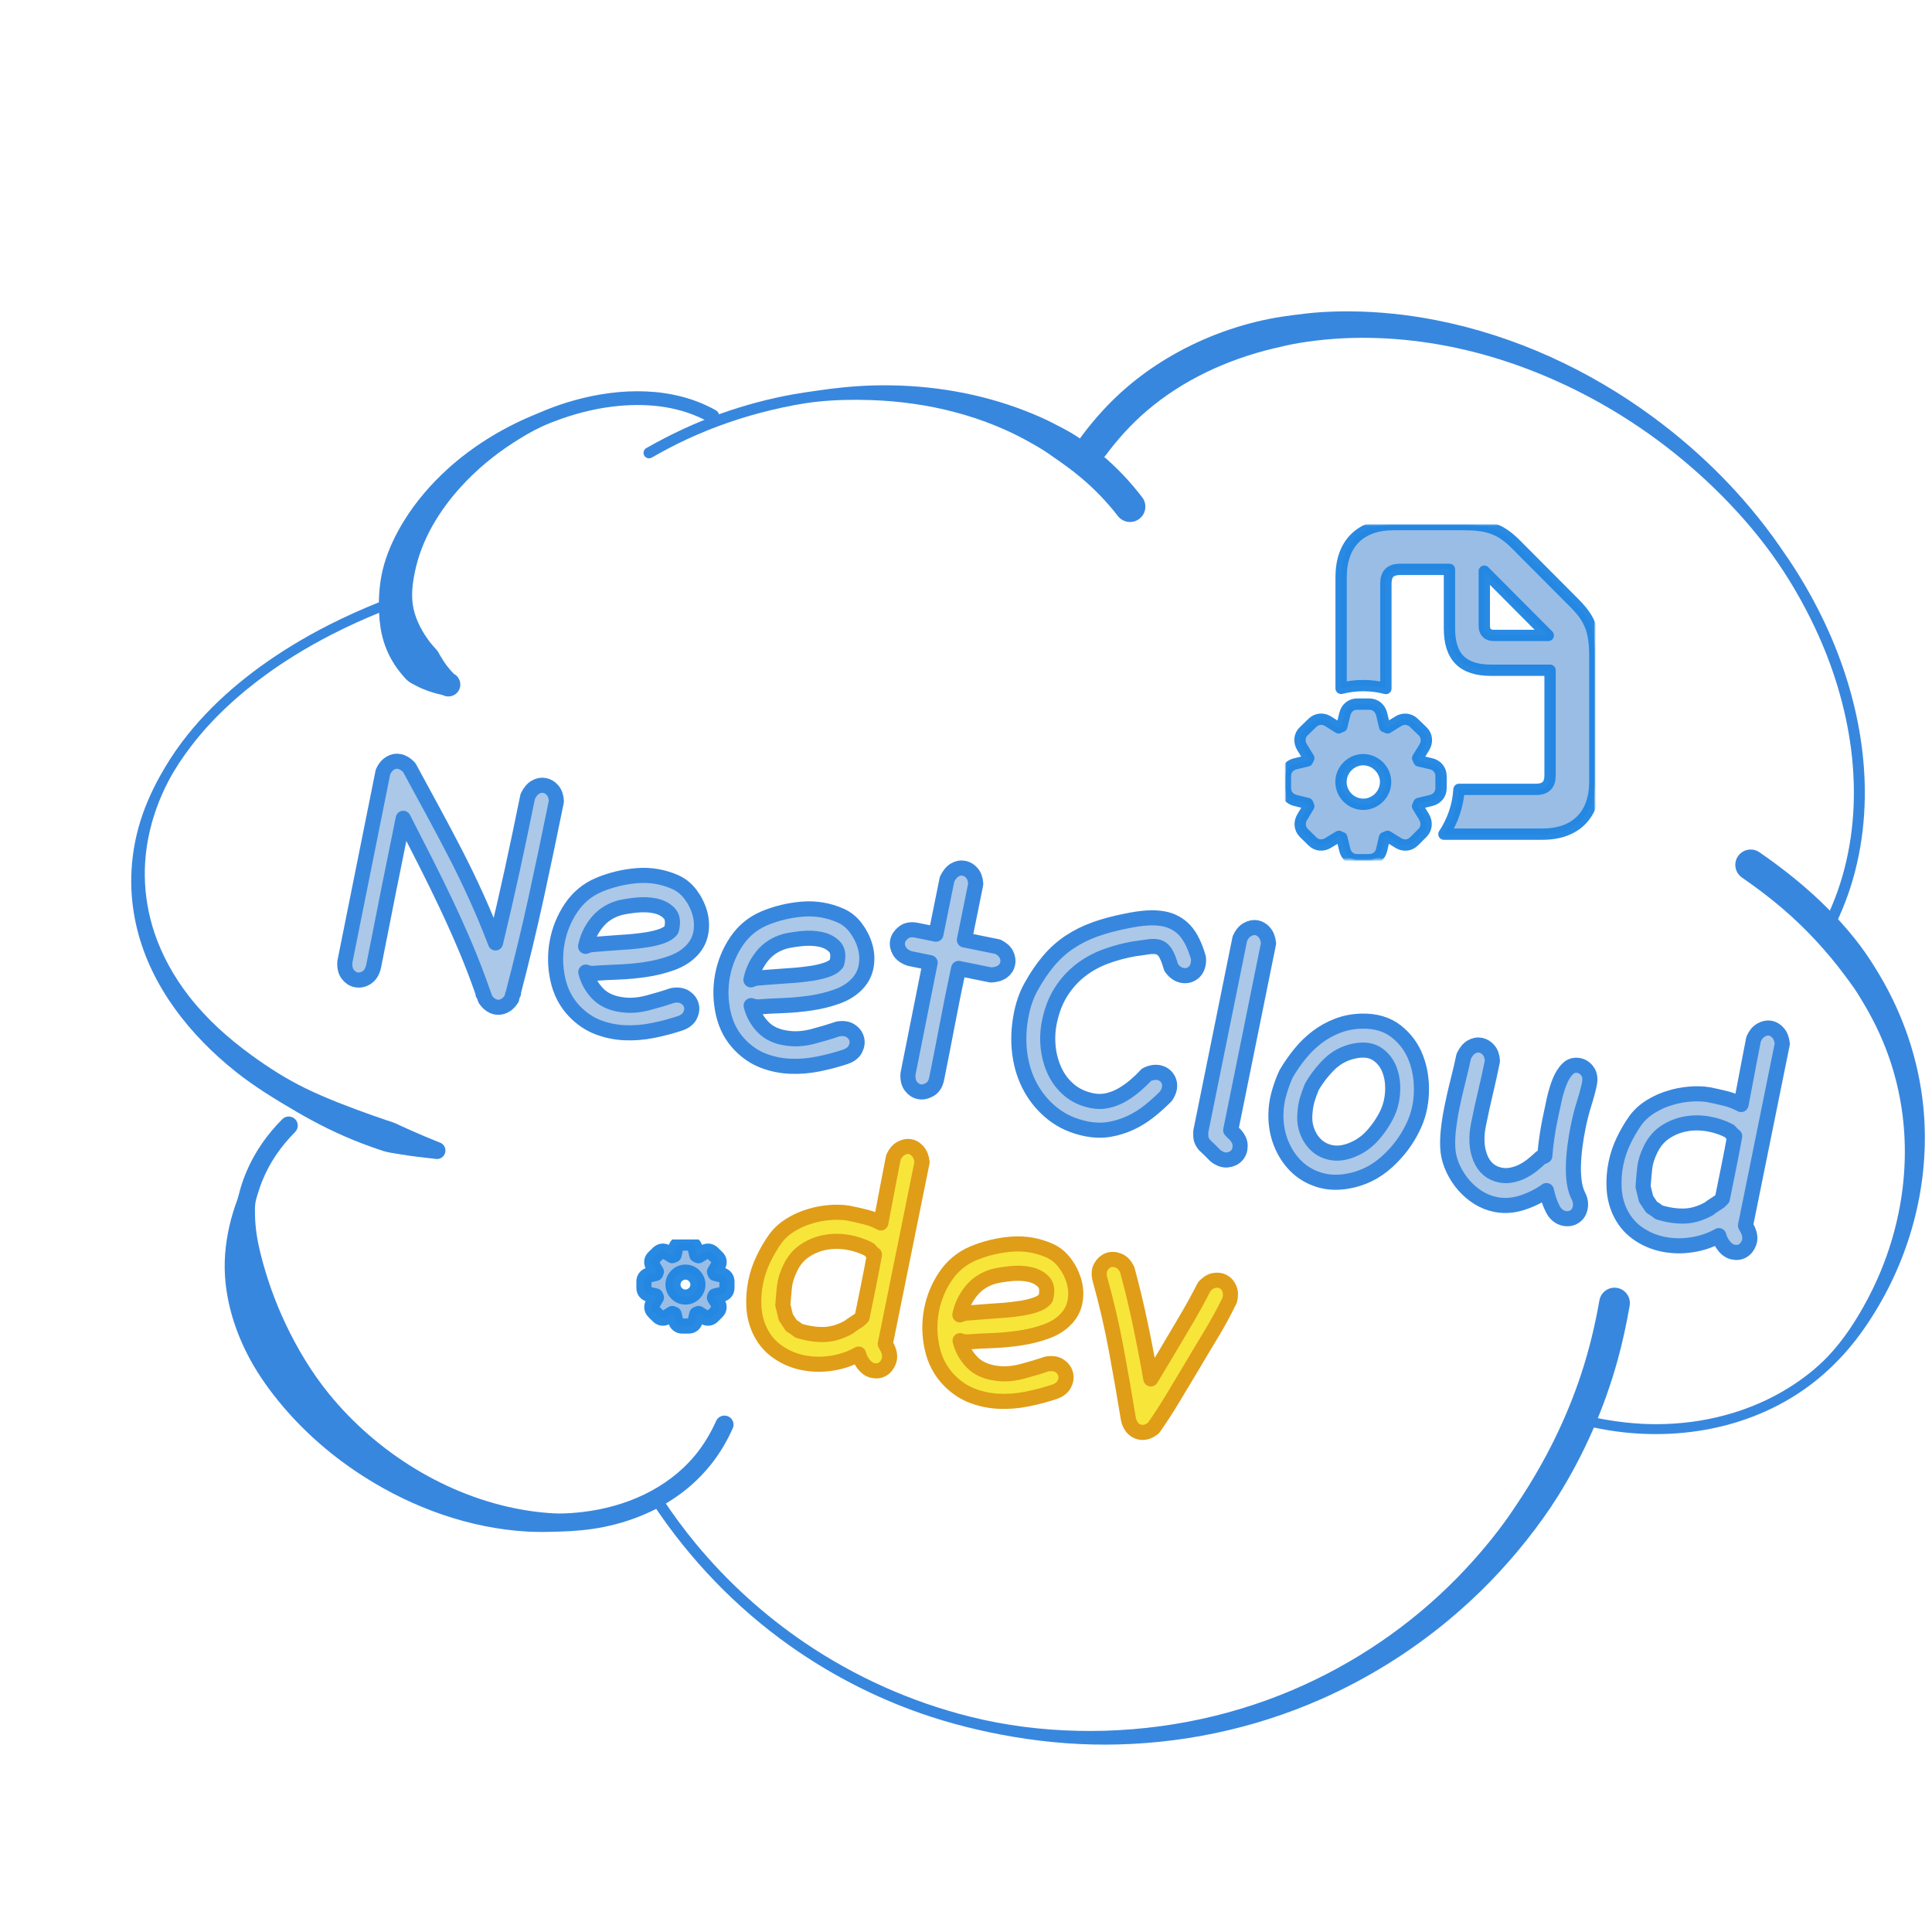 <?xml version="1.0" encoding="UTF-8" standalone="no"?>
<!DOCTYPE svg PUBLIC "-//W3C//DTD SVG 1.1//EN" "http://www.w3.org/Graphics/SVG/1.1/DTD/svg11.dtd">
<!-- Created with Vectornator (http://vectornator.io/) -->
<svg height="100%" stroke-miterlimit="10" style="fill-rule:nonzero;clip-rule:evenodd;stroke-linecap:round;stroke-linejoin:round;" version="1.1" viewBox="0 0 1024 1024" width="100%" xml:space="preserve" xmlns="http://www.w3.org/2000/svg" xmlns:xlink="http://www.w3.org/1999/xlink">
<defs>
<filter color-interpolation-filters="sRGB" filterUnits="userSpaceOnUse" height="337.051" id="Filter" width="208.523" x="825.366" y="449.414">
<feDropShadow dx="-3.67321e-05" dy="10" flood-color="#82b8f3" flood-opacity="1" in="SourceGraphic" result="Shadow" stdDeviation="5"/>
</filter>
<filter color-interpolation-filters="sRGB" filterUnits="userSpaceOnUse" height="268.396" id="Filter_2" width="545.336" x="329.397" y="681.649">
<feDropShadow dx="-3.67321e-05" dy="10" flood-color="#82b8f3" flood-opacity="1" in="SourceGraphic" result="Shadow" stdDeviation="5"/>
</filter>
<filter color-interpolation-filters="sRGB" filterUnits="userSpaceOnUse" height="360.891" id="Filter_3" width="444.053" x="560.456" y="163.082">
<feDropShadow dx="-3.67321e-05" dy="10" flood-color="#82b8f3" flood-opacity="1" in="SourceGraphic" result="Shadow" stdDeviation="5"/>
</filter>
<filter color-interpolation-filters="sRGB" filterUnits="userSpaceOnUse" height="98.339" id="Filter_4" width="292.944" x="324.995" y="199.183">
<feDropShadow dx="-3.67321e-05" dy="10" flood-color="#82b8f3" flood-opacity="1" in="SourceGraphic" result="Shadow" stdDeviation="5"/>
</filter>
<filter color-interpolation-filters="sRGB" filterUnits="userSpaceOnUse" height="324.047" id="Filter_5" width="194.404" x="55.178" y="313.75">
<feDropShadow dx="-3.67321e-05" dy="10" flood-color="#82b8f3" flood-opacity="1" in="SourceGraphic" result="Shadow" stdDeviation="5"/>
</filter>
<filter color-interpolation-filters="sRGB" filterUnits="userSpaceOnUse" height="255.705" id="Filter_6" width="300.917" x="105.701" y="583.941">
<feDropShadow dx="-3.67321e-05" dy="10" flood-color="#82b8f3" flood-opacity="1" in="SourceGraphic" result="Shadow" stdDeviation="5"/>
</filter>
<filter color-interpolation-filters="sRGB" filterUnits="userSpaceOnUse" height="194.17" id="Filter_7" width="210.319" x="188.482" y="199.833">
<feDropShadow dx="-3.67321e-05" dy="10" flood-color="#82b8f3" flood-opacity="1" in="SourceGraphic" result="Shadow" stdDeviation="5"/>
</filter>
<clipPath id="TextBounds">
<rect height="381.948" width="872.824" x="128.778" y="342.295"/>
</clipPath>
<g id="Fill">
<path clip-path="url(#TextBounds)" d="M279.697 422.169C280.808 419.838 282.163 418.196 283.762 417.242C285.361 416.289 287.019 415.986 288.738 416.334C290.333 416.657 291.725 417.514 292.913 418.905C294.1 420.295 294.765 422.219 294.906 424.675C291.35 442.226 287.784 459.2 284.207 475.598C280.629 491.995 276.572 508.869 272.035 526.222C272.035 526.222 272.083 526.296 272.181 526.443L271.997 526.406C271.75 526.995 271.583 527.504 271.496 527.933C271.409 528.363 271.316 528.823 271.216 529.314C270.082 531.129 268.771 532.397 267.284 533.117C265.796 533.838 264.316 534.049 262.843 533.751C260.634 533.304 258.746 531.899 257.18 529.537C257.034 528.997 256.875 528.517 256.705 528.099C256.534 527.681 256.363 527.264 256.192 526.846L256.008 526.808L256.082 526.44C253.181 518.058 250.088 509.989 246.804 502.232C243.52 494.475 240.088 486.816 236.509 479.255C232.929 471.694 229.246 464.176 225.458 456.7C221.669 449.225 217.759 441.565 213.726 433.72C212.408 440.225 211.134 446.516 209.903 452.591C208.672 458.666 207.429 464.803 206.173 471.002C204.918 477.2 203.637 483.68 202.331 490.443C201.024 497.206 199.576 504.515 197.984 512.371C197.29 515.169 196.032 517.118 194.212 518.219C192.392 519.319 190.562 519.683 188.72 519.31C187.002 518.962 185.537 517.995 184.325 516.407C183.114 514.82 182.597 512.639 182.776 509.865C186.133 493.295 189.502 476.505 192.884 459.493C196.267 442.482 199.636 425.691 202.993 409.122C203.931 407.012 205.2 405.48 206.799 404.526C208.398 403.572 210.056 403.269 211.774 403.617C213.493 403.966 215.197 405.014 216.887 406.761C221.166 414.656 225.352 422.372 229.447 429.909C233.543 437.447 237.539 444.997 241.438 452.559C245.336 460.121 249.05 467.805 252.58 475.611C256.109 483.418 259.46 491.475 262.632 499.784C265.858 486.383 268.819 473.502 271.514 461.143C274.21 448.784 276.938 435.793 279.697 422.169Z"/>
<path clip-path="url(#TextBounds)" d="M356.467 527.61C359.244 527.15 361.478 527.475 363.17 528.585C364.862 529.694 365.945 531.127 366.419 532.884C366.894 534.642 366.656 536.446 365.706 538.298C364.756 540.15 362.978 541.515 360.373 542.393C355.85 543.904 351.058 545.169 345.996 546.188C340.934 547.207 335.935 547.6 330.999 547.367C326.063 547.133 321.344 546.145 316.842 544.403C312.339 542.66 308.239 539.881 304.539 536.065C300.106 531.461 297.154 525.848 295.684 519.226C294.215 512.603 294.084 505.996 295.292 499.405C296.499 492.814 298.976 486.735 302.723 481.169C306.47 475.604 311.417 471.527 317.563 468.939C323.98 466.278 330.695 464.667 337.708 464.107C344.721 463.548 351.454 464.688 357.906 467.528C361.071 468.936 363.761 471.11 365.976 474.051C368.191 476.991 369.811 480.194 370.833 483.659C371.856 487.125 372.075 490.619 371.489 494.142C370.903 497.665 369.379 500.774 366.916 503.469C364.133 506.483 360.536 508.789 356.123 510.387C351.711 511.984 347.036 513.146 342.097 513.87C337.159 514.595 332.277 515.043 327.45 515.215C322.624 515.388 318.393 515.616 314.757 515.902C313.21 515.972 311.786 515.747 310.486 515.228C311.531 519.529 313.609 523.304 316.72 526.554C319.831 529.803 324.124 531.791 329.599 532.517C333.945 533.142 338.514 532.821 343.306 531.556C348.098 530.291 352.485 528.976 356.467 527.61ZM328.511 481.123C323.497 482.535 319.457 485.134 316.39 488.921C313.323 492.708 311.317 496.934 310.372 501.598C311.355 501.158 312.375 500.853 313.432 500.684C315.766 500.518 318.136 500.327 320.543 500.112C322.951 499.897 325.383 499.719 327.839 499.578C329.386 499.508 331.493 499.36 334.158 499.133C336.823 498.906 339.606 498.576 342.505 498.141C345.404 497.706 348.089 497.068 350.559 496.227C353.029 495.385 354.794 494.242 355.854 492.795C356.92 488.795 356.497 485.834 354.587 483.914C352.676 481.993 350.186 480.722 347.118 480.101C344.049 479.479 340.752 479.354 337.227 479.726C333.702 480.098 330.796 480.564 328.511 481.123Z"/>
<path clip-path="url(#TextBounds)" d="M444.102 545.363C446.878 544.903 449.112 545.228 450.804 546.338C452.496 547.447 453.579 548.88 454.054 550.638C454.528 552.395 454.29 554.199 453.34 556.051C452.39 557.903 450.612 559.268 448.007 560.146C443.484 561.657 438.692 562.922 433.63 563.941C428.568 564.96 423.569 565.353 418.633 565.12C413.697 564.886 408.978 563.898 404.476 562.156C399.973 560.413 395.873 557.634 392.174 553.818C387.74 549.214 384.788 543.601 383.319 536.979C381.849 530.356 381.718 523.749 382.926 517.158C384.133 510.567 386.611 504.488 390.357 498.922C394.104 493.357 399.051 489.28 405.197 486.692C411.614 484.031 418.329 482.42 425.342 481.86C432.355 481.301 439.088 482.441 445.54 485.281C448.705 486.689 451.395 488.863 453.61 491.804C455.826 494.744 457.445 497.947 458.468 501.412C459.491 504.878 459.709 508.372 459.123 511.895C458.537 515.418 457.013 518.527 454.55 521.222C451.768 524.236 448.17 526.542 443.758 528.14C439.345 529.738 434.67 530.899 429.731 531.623C424.793 532.348 419.911 532.796 415.084 532.968C410.258 533.141 406.027 533.37 402.391 533.655C400.844 533.725 399.42 533.501 398.12 532.982C399.165 537.282 401.243 541.057 404.354 544.307C407.465 547.556 411.758 549.544 417.233 550.27C421.579 550.895 426.148 550.574 430.94 549.309C435.732 548.044 440.12 546.729 444.102 545.363ZM416.145 498.876C411.132 500.288 407.091 502.887 404.024 506.674C400.957 510.461 398.951 514.687 398.006 519.351C398.99 518.911 400.01 518.607 401.066 518.437C403.4 518.271 405.77 518.08 408.178 517.865C410.585 517.65 413.017 517.472 415.473 517.331C417.021 517.261 419.127 517.113 421.792 516.886C424.458 516.659 427.24 516.329 430.139 515.894C433.038 515.459 435.723 514.821 438.193 513.98C440.663 513.138 442.428 511.995 443.488 510.548C444.554 506.548 444.132 503.587 442.221 501.667C440.31 499.746 437.82 498.475 434.752 497.854C431.683 497.232 428.387 497.107 424.861 497.479C421.336 497.851 418.431 498.317 416.145 498.876Z"/>
<path clip-path="url(#TextBounds)" d="M482.139 508.029C479.513 507.113 477.705 505.789 476.715 504.055C475.725 502.321 475.404 500.595 475.752 498.876C476.1 497.158 477.147 495.613 478.895 494.242C480.642 492.871 482.927 492.472 485.75 493.044L496.06 495.132L501.952 466.044C503.063 463.713 504.418 462.071 506.017 461.117C507.616 460.163 509.274 459.861 510.993 460.209C512.588 460.532 513.98 461.389 515.168 462.779C516.355 464.17 517.02 466.093 517.161 468.55L511.156 498.191L528.83 501.771C531.038 502.857 532.551 504.218 533.37 505.853C534.189 507.488 534.436 509.104 534.113 510.699C533.765 512.418 532.841 513.828 531.34 514.929C529.839 516.031 527.799 516.64 525.22 516.756L508.098 513.287C506.061 522.713 504.09 532.44 502.187 542.468C500.283 552.496 498.374 562.235 496.459 571.686C495.887 574.509 494.63 576.458 492.687 577.534C490.744 578.61 488.913 578.974 487.195 578.626C485.477 578.278 484.012 577.31 482.8 575.723C481.588 574.136 481.072 571.955 481.251 569.18C483.19 559.607 485.148 549.781 487.126 539.705C489.103 529.628 491.062 519.803 493.001 510.229L482.139 508.029Z"/>
<path clip-path="url(#TextBounds)" d="M607.646 569.678C609.933 568.48 612.12 568.093 614.206 568.515C616.17 568.913 617.69 569.924 618.767 571.547C619.844 573.171 620.171 575.026 619.748 577.113C619.524 578.217 618.944 579.505 618.007 580.977C615.274 583.745 612.345 586.378 609.219 588.875C606.094 591.373 602.767 593.446 599.239 595.095C595.71 596.744 591.993 597.907 588.086 598.585C584.18 599.263 580.017 599.155 575.598 598.26C568.971 596.917 563.199 594.342 558.284 590.536C553.37 586.729 549.39 582.09 546.346 576.617C543.302 571.145 541.346 565.031 540.479 558.275C539.612 551.519 539.911 544.52 541.378 537.279C542.423 532.124 544.067 527.474 546.313 523.329C549.347 517.81 552.539 513.091 555.889 509.169C559.239 505.248 562.943 501.942 567.003 499.25C571.062 496.559 575.537 494.335 580.429 492.579C585.32 490.823 590.825 489.35 596.944 488.162C600.949 487.312 604.604 486.775 607.908 486.55C611.211 486.325 614.275 486.498 617.098 487.07C621.394 487.94 625.011 489.951 627.95 493.102C630.89 496.253 633.297 501.085 635.172 507.598C635.316 508.777 635.277 509.919 635.053 511.024C634.605 513.233 633.57 514.876 631.946 515.952C630.323 517.029 628.529 517.368 626.565 516.971C624.233 516.498 622.284 515.081 620.718 512.719C619.671 509.057 618.609 506.415 617.533 504.791C616.456 503.167 615.059 502.182 613.34 501.833C611.99 501.56 610.326 501.574 608.348 501.876C606.371 502.178 603.871 502.534 600.849 502.945C595.812 503.841 590.878 505.173 586.048 506.942C581.218 508.71 576.797 511.137 572.786 514.221C568.775 517.306 565.321 521.11 562.424 525.634C559.527 530.159 557.445 535.55 556.177 541.81C555.281 546.229 555.08 550.692 555.572 555.2C556.065 559.708 557.227 563.904 559.059 567.789C560.892 571.674 563.444 575.002 566.716 577.773C569.987 580.544 574.017 582.415 578.803 583.384C581.626 583.956 584.377 583.938 587.056 583.331C589.734 582.724 592.303 581.711 594.763 580.293C597.222 578.874 599.535 577.234 601.701 575.373C603.867 573.512 605.848 571.614 607.646 569.678Z"/>
<path clip-path="url(#TextBounds)" d="M654.538 601.218C656.424 603.262 657.346 605.333 657.304 607.433C657.262 609.533 656.632 611.226 655.413 612.512C654.194 613.798 652.571 614.556 650.544 614.784C648.518 615.012 646.401 614.264 644.195 612.539C643.24 611.579 642.284 610.619 641.329 609.659C640.373 608.699 639.357 607.726 638.278 606.741C637.373 605.535 636.823 604.465 636.629 603.532C636.434 602.598 636.376 601.308 636.454 599.663L657.153 497.485C658.117 495.252 659.429 493.665 661.089 492.724C662.749 491.782 664.352 491.436 665.899 491.686C667.445 491.935 668.843 492.761 670.092 494.164C671.341 495.567 672.098 497.509 672.362 499.991L652.296 599.039C652.615 599.359 652.958 599.716 653.325 600.11C653.693 600.504 654.097 600.873 654.538 601.218Z"/>
<path clip-path="url(#TextBounds)" d="M681.769 568.978C683.915 565.324 686.349 561.824 689.071 558.478C691.793 555.132 694.815 552.199 698.137 549.677C701.459 547.156 705.092 545.145 709.038 543.644C712.984 542.144 717.204 541.338 721.698 541.226C729.14 541.073 735.257 542.887 740.049 546.669C744.841 550.45 748.323 555.181 750.495 560.859C752.667 566.538 753.622 572.705 753.36 579.36C753.097 586.015 751.572 592.126 748.783 597.695C745.475 604.563 740.855 610.655 734.923 615.97C728.99 621.284 722.179 624.632 714.489 626.013C708.788 627.03 703.57 626.772 698.834 625.237C694.097 623.703 690.057 621.255 686.713 617.895C683.369 614.534 680.77 610.493 678.915 605.773C677.06 601.053 676.176 595.955 676.263 590.478C676.321 587.04 676.765 583.744 677.596 580.59C678.426 577.436 679.472 574.326 680.732 571.259L681.769 568.978ZM695.272 576.121C694.258 578.599 693.442 580.894 692.823 583.004C692.204 585.115 691.805 587.557 691.626 590.332C691.323 593.721 691.763 596.908 692.947 599.895C694.131 602.882 695.807 605.33 697.976 607.239C700.144 609.148 702.739 610.376 705.758 610.924C708.778 611.472 712.008 611.136 715.449 609.916C719.997 608.282 723.865 605.744 727.054 602.301C730.243 598.858 732.912 594.991 735.059 590.698C736.787 587.215 737.797 583.331 738.09 579.046C738.383 574.761 737.871 570.824 736.554 567.235C735.237 563.646 733.064 560.81 730.036 558.727C727.008 556.644 723.037 556.063 718.123 556.984C712.791 558.076 708.29 560.423 704.622 564.024C700.954 567.625 697.837 571.658 695.272 576.121Z"/>
<path clip-path="url(#TextBounds)" d="M836.665 634.089C837.667 636.081 837.957 638.12 837.534 640.207C837.112 642.293 836.095 643.844 834.484 644.859C832.872 645.875 831.085 646.183 829.121 645.785C826.421 645.238 824.344 643.508 822.89 640.594C821.436 637.68 820.357 634.491 819.653 631.026C815.766 633.816 811.432 635.973 806.651 637.496C801.87 639.019 797.21 639.321 792.668 638.401C789.354 637.729 786.281 636.5 783.449 634.712C780.617 632.925 778.086 630.751 775.858 628.191C773.629 625.632 771.776 622.796 770.298 619.686C768.82 616.576 767.888 613.448 767.503 610.303C767.167 606.913 767.207 603.248 767.622 599.307C768.037 595.366 768.667 591.309 769.513 587.136C770.532 582.104 771.65 577.219 772.865 572.482C774.08 567.745 775.06 563.536 775.806 559.854C776.917 557.523 778.272 555.881 779.871 554.927C781.47 553.973 783.128 553.671 784.847 554.019C786.442 554.342 787.834 555.199 789.022 556.589C790.209 557.98 790.874 559.903 791.015 562.36C789.846 568.128 788.629 573.664 787.363 578.965C786.098 584.267 784.856 589.925 783.637 595.939C782.245 602.812 782.574 608.757 784.625 613.772C786.675 618.787 790.217 621.805 795.249 622.824C797.09 623.197 799.006 623.202 800.996 622.838C802.986 622.475 804.903 621.841 806.747 620.937C808.592 620.033 810.35 618.92 812.024 617.598C813.697 616.275 815.248 614.929 816.676 613.557C816.971 613.361 817.321 613.208 817.727 613.099C818.132 612.989 818.483 612.837 818.778 612.641C819.285 606.355 820.172 600.082 821.44 593.823C822.161 590.263 822.919 586.679 823.714 583.071C824.509 579.463 825.487 576.211 826.649 573.316C827.81 570.421 829.228 568.152 830.902 566.511C832.576 564.87 834.579 564.285 836.911 564.758C838.752 565.131 840.266 566.172 841.453 567.882C842.64 569.592 842.96 571.797 842.413 574.497C841.841 577.32 840.93 580.713 839.68 584.676C838.43 588.64 837.357 592.831 836.462 597.249C835.766 600.686 835.192 604.147 834.742 607.634C834.291 611.12 834.025 614.484 833.943 617.726C833.861 620.967 834.02 623.97 834.418 626.734C834.816 629.498 835.566 631.95 836.665 634.089Z"/>
<path clip-path="url(#TextBounds)" d="M926.399 651.884C927.547 654.417 927.763 656.665 927.046 658.628C926.329 660.591 925.208 662.025 923.683 662.929C922.158 663.834 920.389 664.051 918.376 663.579C916.363 663.108 914.574 661.691 913.008 659.33C912.519 658.592 912.097 657.835 911.743 657.061C911.389 656.286 911.151 655.567 911.03 654.904C906.701 657.349 901.933 658.97 896.724 659.768C891.515 660.566 886.426 660.461 881.455 659.454C876.484 658.447 871.933 656.471 867.802 653.526C863.671 650.58 860.506 646.649 858.308 641.732C856.648 637.946 855.712 633.891 855.502 629.568C855.291 625.245 855.615 620.966 856.473 616.732C857.331 612.497 858.698 608.43 860.574 604.529C862.45 600.629 864.547 597.061 866.863 593.825C868.983 590.932 871.684 588.477 874.968 586.458C878.252 584.44 881.589 582.944 884.981 581.97C888.127 580.947 891.555 580.268 895.264 579.933C898.974 579.598 902.436 579.693 905.652 580.217C908.598 580.813 911.531 581.471 914.452 582.191C917.373 582.91 920.158 583.986 922.807 585.417C924.474 576.555 925.893 569.08 927.062 562.992C928.231 556.904 929.028 552.817 929.45 550.73C930.414 548.498 931.725 546.911 933.385 545.969C935.046 545.028 936.649 544.682 938.196 544.931C939.742 545.181 941.14 546.007 942.389 547.41C943.638 548.813 944.395 550.755 944.659 553.236L925.153 649.523C925.324 649.941 925.531 650.335 925.776 650.704C926.021 651.073 926.229 651.466 926.399 651.884ZM912.883 635.347L913.406 632.769C914.326 628.228 915.339 623.226 916.445 617.765C917.552 612.303 918.541 607.105 919.413 602.17L918.42 601.394C918.101 601.074 917.814 600.76 917.557 600.453C917.299 600.145 917.012 599.831 916.693 599.511C913.235 597.661 909.468 596.386 905.393 595.689C901.318 594.991 897.357 594.987 893.512 595.678C889.667 596.368 886.09 597.784 882.781 599.924C879.473 602.065 876.843 605.11 874.893 609.059C873.141 612.665 872.101 615.905 871.775 618.777C871.448 621.65 871.145 625.038 870.865 628.943C871.157 630.024 871.419 631.099 871.649 632.168C871.88 633.237 872.141 634.312 872.433 635.394L875.37 639.822C876.743 640.611 878.03 641.511 879.231 642.521C884.041 644.006 888.601 644.674 892.912 644.525C897.223 644.376 901.616 643.03 906.092 640.487C906.265 640.267 906.609 639.985 907.126 639.643C907.642 639.3 908.196 638.933 908.786 638.542C909.377 638.15 909.93 637.783 910.447 637.44C910.963 637.098 911.296 636.878 911.443 636.78L912.883 635.347Z"/>
</g>
<clipPath id="TextBounds_2">
<rect height="381.948" width="872.824" x="92.507" y="490.088"/>
</clipPath>
<g id="Fill_2">
<path clip-path="url(#TextBounds_2)" d="M470.46 714.66C471.608 717.193 471.823 719.441 471.106 721.404C470.389 723.367 469.268 724.801 467.743 725.706C466.218 726.611 464.449 726.827 462.437 726.356C460.424 725.884 458.634 724.467 457.068 722.106C456.579 721.368 456.157 720.611 455.803 719.837C455.449 719.062 455.211 718.343 455.09 717.68C450.762 720.125 445.993 721.747 440.784 722.544C435.576 723.342 430.486 723.237 425.515 722.23C420.544 721.223 415.993 719.247 411.862 716.302C407.731 713.357 404.567 709.425 402.368 704.508C400.708 700.722 399.772 696.667 399.562 692.344C399.352 688.021 399.675 683.742 400.533 679.508C401.391 675.273 402.758 671.206 404.634 667.306C406.511 663.405 408.607 659.837 410.924 656.601C413.043 653.708 415.744 651.253 419.028 649.235C422.312 647.217 425.65 645.721 429.041 644.747C432.187 643.723 435.615 643.044 439.325 642.709C443.034 642.374 446.497 642.469 449.713 642.993C452.658 643.59 455.592 644.248 458.512 644.967C461.433 645.687 464.218 646.762 466.867 648.193C468.534 639.331 469.953 631.856 471.122 625.768C472.292 619.68 473.088 615.593 473.511 613.506C474.474 611.274 475.786 609.687 477.446 608.745C479.106 607.804 480.709 607.458 482.256 607.707C483.803 607.957 485.2 608.783 486.449 610.186C487.699 611.589 488.455 613.531 488.719 616.012L469.213 712.3C469.384 712.718 469.592 713.111 469.836 713.48C470.081 713.849 470.289 714.242 470.46 714.66ZM456.944 698.123L457.466 695.545C458.386 691.004 459.399 686.002 460.506 680.541C461.612 675.079 462.601 669.881 463.473 664.946L462.48 664.17C462.162 663.85 461.874 663.536 461.617 663.229C461.36 662.921 461.072 662.607 460.753 662.287C457.295 660.437 453.528 659.163 449.453 658.465C445.378 657.767 441.418 657.763 437.572 658.454C433.727 659.144 430.15 660.56 426.842 662.7C423.533 664.841 420.904 667.886 418.954 671.836C417.201 675.441 416.161 678.681 415.835 681.553C415.509 684.426 415.206 687.815 414.926 691.719C415.218 692.8 415.479 693.875 415.71 694.944C415.94 696.013 416.202 697.088 416.494 698.17L419.43 702.598C420.803 703.387 422.09 704.287 423.291 705.297C428.101 706.782 432.662 707.45 436.972 707.302C441.283 707.153 445.676 705.807 450.153 703.263C450.325 703.043 450.67 702.761 451.186 702.419C451.703 702.076 452.256 701.709 452.847 701.318C453.437 700.926 453.991 700.559 454.507 700.217C455.024 699.874 455.356 699.654 455.503 699.556L456.944 698.123Z"/>
<path clip-path="url(#TextBounds_2)" d="M554.839 722.938C557.615 722.478 559.849 722.803 561.541 723.912C563.233 725.022 564.316 726.455 564.791 728.212C565.265 729.969 565.028 731.774 564.077 733.626C563.127 735.478 561.349 736.842 558.744 737.72C554.221 739.232 549.429 740.497 544.367 741.516C539.305 742.535 534.306 742.927 529.37 742.694C524.434 742.461 519.715 741.473 515.213 739.73C510.711 737.988 506.61 735.208 502.911 731.392C498.477 726.789 495.525 721.176 494.056 714.553C492.586 707.931 492.455 701.324 493.663 694.733C494.87 688.141 497.348 682.063 501.094 676.497C504.841 670.931 509.788 666.854 515.934 664.266C522.351 661.605 529.066 659.995 536.079 659.435C543.092 658.875 549.825 660.015 556.277 662.856C559.442 664.264 562.132 666.438 564.347 669.378C566.563 672.318 568.182 675.521 569.205 678.987C570.228 682.452 570.446 685.946 569.86 689.469C569.274 692.992 567.75 696.101 565.287 698.797C562.505 701.811 558.907 704.117 554.495 705.714C550.082 707.312 545.407 708.473 540.469 709.198C535.53 709.922 530.648 710.371 525.821 710.543C520.995 710.715 516.764 710.944 513.129 711.23C511.581 711.3 510.157 711.075 508.857 710.556C509.902 714.857 511.98 718.632 515.091 721.881C518.202 725.131 522.495 727.119 527.97 727.844C532.316 728.469 536.885 728.149 541.677 726.884C546.469 725.618 550.857 724.303 554.839 722.938ZM526.882 676.45C521.869 677.862 517.828 680.462 514.761 684.249C511.694 688.036 509.688 692.261 508.743 696.925C509.727 696.485 510.747 696.181 511.803 696.012C514.137 695.846 516.507 695.655 518.915 695.44C521.322 695.225 523.754 695.047 526.21 694.905C527.758 694.836 529.864 694.687 532.529 694.461C535.195 694.234 537.977 693.903 540.876 693.468C543.775 693.033 546.46 692.395 548.93 691.554C551.401 690.713 553.166 689.569 554.225 688.123C555.291 684.122 554.869 681.162 552.958 679.241C551.047 677.321 548.557 676.05 545.489 675.428C542.42 674.807 539.124 674.682 535.598 675.054C532.073 675.426 529.168 675.891 526.882 676.45Z"/>
<path clip-path="url(#TextBounds_2)" d="M638.272 681.958C639.922 680.12 641.644 679.031 643.437 678.692C645.231 678.353 646.851 678.553 648.299 679.294C649.746 680.034 650.836 681.277 651.568 683.022C652.301 684.768 652.369 686.794 651.774 689.102C648.713 695.381 645.407 701.452 641.856 707.313C638.305 713.174 634.778 719.071 631.276 725.006C627.996 730.475 624.765 735.858 621.584 741.155C618.402 746.452 615.012 751.675 611.414 756.823C608.658 759.076 605.967 759.744 603.341 758.829C600.716 757.914 598.977 755.773 598.126 752.406C596.069 739.851 593.896 727.4 591.606 715.053C589.316 702.706 586.466 690.438 583.058 678.248C582.328 675.544 582.463 673.303 583.462 671.525C584.461 669.747 585.79 668.547 587.449 667.925C589.109 667.303 590.914 667.381 592.864 668.159C594.815 668.938 596.364 670.593 597.512 673.126C600.067 682.588 602.352 692.123 604.367 701.73C606.382 711.338 608.249 721.044 609.968 730.848C611.3 728.69 612.6 726.525 613.871 724.355C615.141 722.185 616.442 720.021 617.773 717.863C621.276 711.928 624.772 706.024 628.261 700.15C631.751 694.277 635.088 688.213 638.272 681.958Z"/>
</g>
<path d="M710.82 364.843C714.629 363.891 718.511 363.378 722.612 363.378C726.714 363.378 730.669 363.891 734.551 364.916L734.551 309.252C734.551 304.345 736.748 301.781 742.095 301.781L768.242 301.781L768.242 333.056C768.242 348.217 775.274 355.248 790.361 355.248L821.563 355.248L821.563 410.912C821.563 415.893 819.365 418.383 814.019 418.383L773.296 418.383C772.783 427.025 769.927 435.155 765.313 442.113L817.534 442.113C835.112 442.113 845.293 431.933 845.293 414.281L845.293 347.851C845.293 335.106 843.096 328.368 834.893 320.092L803.325 288.378C795.195 280.248 788.384 278.051 775.859 278.051L738.579 278.051C720.928 278.051 710.82 288.231 710.82 305.883L710.82 364.843ZM786.699 331.591L786.699 302.733L820.61 336.791L791.826 336.791C788.457 336.791 786.699 335.033 786.699 331.591ZM719.317 455.663L725.762 455.663C728.984 455.663 731.548 453.612 732.28 450.536L733.818 443.944C734.404 443.725 734.917 443.578 735.43 443.285L741.143 446.801C743.853 448.485 747.149 448.266 749.492 445.922L754.033 441.381C756.231 439.11 756.45 435.741 754.766 432.958L751.323 427.318C751.616 426.806 751.763 426.366 751.983 425.854L758.574 424.242C761.724 423.437 763.775 420.946 763.775 417.724L763.775 411.352C763.775 408.202 761.724 405.565 758.574 404.833L752.056 403.295C751.909 402.782 751.616 402.27 751.397 401.83L754.985 395.971C756.597 393.261 756.377 389.818 754.033 387.621L749.346 383.08C747.149 381.029 744.146 380.59 741.362 382.128L735.43 385.79C734.917 385.497 734.404 385.351 733.892 385.131L732.28 378.393C731.475 375.316 728.984 373.192 725.762 373.192L719.317 373.192C716.021 373.192 713.604 375.316 712.798 378.466L711.187 385.058C710.674 385.204 710.088 385.497 709.502 385.79L703.643 382.128C701.006 380.59 697.857 380.956 695.659 383.08L690.972 387.621C688.701 389.745 688.408 393.187 690.093 395.971L693.682 401.83C693.389 402.27 693.169 402.855 692.949 403.295L686.504 404.833C683.281 405.639 681.304 408.202 681.304 411.352L681.304 417.724C681.304 420.946 683.355 423.437 686.504 424.242L693.096 425.854C693.316 426.366 693.535 426.806 693.682 427.318L690.239 433.031C688.555 435.741 688.775 439.11 690.972 441.381L695.586 445.922C697.857 448.192 701.152 448.485 703.862 446.801L709.649 443.285C710.088 443.578 710.674 443.725 711.187 443.944L712.798 450.536C713.604 453.612 716.021 455.663 719.317 455.663ZM722.539 426.293C716.094 426.293 710.747 420.946 710.747 414.428C710.747 408.056 716.094 402.636 722.539 402.636C728.984 402.636 734.404 408.056 734.404 414.428C734.404 420.946 728.984 426.293 722.539 426.293Z" id="Fill_3"/>
<clipPath id="TextBounds_3">
<rect height="54.86" width="70.999" x="327.795" y="656.947"/>
</clipPath>
<path clip-path="url(#TextBounds_3)" d="M361.537 702.838L365.053 702.838C366.733 702.838 368.08 701.783 368.432 700.162L369.291 696.568C369.643 696.451 369.955 696.314 370.248 696.178L373.393 698.131C374.779 698.99 376.498 698.814 377.65 697.662L380.131 695.182C381.303 694.01 381.459 692.232 380.561 690.865L378.647 687.74C378.783 687.467 378.9 687.174 379.018 686.861L382.65 686.002C384.272 685.65 385.307 684.303 385.307 682.623L385.307 679.185C385.307 677.525 384.272 676.178 382.65 675.807L379.057 674.967C378.94 674.635 378.822 674.322 378.686 674.049L380.6 670.846C381.498 669.42 381.361 667.701 380.15 666.549L377.611 664.068C376.44 663.014 374.916 662.818 373.51 663.56L370.248 665.572C369.955 665.435 369.643 665.318 369.311 665.182L368.432 661.529C368.08 659.889 366.733 658.853 365.053 658.853L361.537 658.853C359.858 658.853 358.529 659.889 358.158 661.549L357.299 665.142C356.967 665.26 356.615 665.396 356.322 665.553L353.08 663.56C351.654 662.818 350.15 662.994 348.959 664.088L346.44 666.549C345.229 667.701 345.092 669.42 345.99 670.846L347.904 674.049C347.768 674.322 347.65 674.635 347.533 674.967L343.959 675.807C342.318 676.178 341.283 677.525 341.283 679.185L341.283 682.623C341.283 684.303 342.318 685.65 343.959 686.002L347.572 686.861C347.69 687.174 347.807 687.467 347.943 687.74L346.029 690.865C345.131 692.232 345.287 694.01 346.459 695.182L348.94 697.662C350.092 698.814 351.811 698.99 353.217 698.131L356.342 696.178C356.635 696.314 356.967 696.451 357.299 696.568L358.158 700.162C358.529 701.783 359.858 702.838 361.537 702.838ZM363.295 687.467C359.662 687.467 356.693 684.498 356.693 680.846C356.693 677.232 359.662 674.244 363.295 674.244C366.928 674.244 369.916 677.232 369.916 680.846C369.916 684.498 366.928 687.467 363.295 687.467Z" id="Fill_4"/>
</defs>
<clipPath id="ArtboardFrame">
<rect height="1024" width="1024" x="0" y="0"/>
</clipPath>
<g clip-path="url(#ArtboardFrame)" id="Cloud">
<g filter="url(#Filter)">
<path d="M926.438 450.406C924.388 450.781 922.465 451.932 921.188 453.781C918.632 457.48 919.582 462.569 923.281 465.125C930.648 470.231 937.811 475.574 944.625 481.406C957.122 492.102 968.264 504.14 978.062 517.344C979.616 519.437 981.179 521.508 982.656 523.656C984.676 526.593 986.502 529.682 988.312 532.75C993.991 542.376 998.682 552.561 1002.16 563.188C1004.75 571.12 1006.66 579.278 1007.91 587.531C1013.13 622.283 1006.1 658.169 989.594 689.062C983.901 699.718 977.195 710.13 968.844 718.906C962.801 725.257 955.697 730.756 948.281 735.406C927.351 748.53 902.607 754.805 878 754.844C866.848 754.861 855.818 753.523 844.906 751.281C843.485 750.989 842.073 751.923 841.781 753.344C841.489 754.765 842.423 756.145 843.844 756.438C849.538 757.607 855.248 758.605 861.031 759.219C879.665 761.198 898.702 759.887 916.781 754.875C932.796 750.435 948.043 743.025 961.156 732.781C967.587 727.757 973.584 722.034 978.938 715.875C985.223 708.644 990.706 700.654 995.562 692.406C1014.31 660.565 1023.17 622.905 1019.34 586.062C1016.81 561.66 1008.82 538.053 996.312 516.969C993.089 511.536 989.714 506.235 985.906 501.188C971.169 481.655 952.607 465.547 932.531 451.719C930.682 450.441 928.487 450.032 926.438 450.406Z" fill="#3887de" stroke="none"/>
</g>
<g filter="url(#Filter_2)">
<path d="M857.125 682.625C852.696 681.853 848.491 684.821 847.719 689.25C845.424 702.337 842.323 715.242 838.188 727.875C830.289 752.001 818.907 774.775 804.875 795.906C802.374 799.672 799.866 803.45 797.188 807.094C789.55 817.486 781.097 827.332 772.062 836.531C747.325 861.722 717.591 881.884 685.125 895.719C649.194 911.03 610.054 918.276 571.031 917.375C551.938 916.934 532.944 914.556 514.406 909.938C483.195 902.162 453.418 888.871 426.781 870.844C405.197 856.236 385.702 838.561 369.062 818.5C362.519 810.611 356.471 802.356 350.812 793.812C349.927 792.476 348.118 792.115 346.781 793C345.445 793.885 345.084 795.663 345.969 797C365.462 826.433 389.968 852.011 418.812 872.406C438.407 886.261 459.811 897.605 482.281 906.031C497.916 911.894 513.985 916.208 530.375 919.344C548.689 922.847 567.253 924.714 585.906 924.688C625.205 924.632 664.458 916.404 700.406 900.5C724.722 889.743 747.537 875.543 767.969 858.531C783.154 845.887 796.925 831.739 809.188 816.25C815.136 808.736 820.733 801.007 825.812 792.875C839.734 770.586 850.368 746.23 857.375 720.906C860.006 711.397 862.065 701.781 863.75 692.062C864.522 687.633 861.554 683.397 857.125 682.625Z" fill="#3887de" stroke="none"/>
</g>
<g filter="url(#Filter_3)">
<path d="M715.406 165.031C710.26 165.005 705.132 165.137 700 165.469C694.9 165.799 689.814 166.416 684.75 167.094C680.856 167.615 676.98 168.179 673.125 168.938C653.836 172.735 635.012 179.99 618.188 190.156C610.798 194.621 603.774 199.662 597.219 205.281C588.089 213.106 580.05 221.999 572.906 231.656C570.229 235.268 570.982 240.385 574.594 243.062C578.205 245.74 583.322 244.987 586 241.375C592.433 232.716 599.63 224.729 607.844 217.719C627.084 201.296 650.479 190.573 674.969 184.688C679.502 183.598 684.023 182.543 688.625 181.781C713.098 177.731 738.23 178.337 762.625 182.594C787.662 186.962 811.958 195.271 834.719 206.531C861.645 219.851 886.52 237.448 908.125 258.312C919.386 269.188 929.88 280.997 939.062 293.688C947.812 305.78 955.396 318.829 961.781 332.312C981.13 373.17 989.22 420.844 976.375 464.875C973.46 474.866 969.428 484.42 964.531 493.594C963.776 495.008 964.304 496.776 965.719 497.531C967.133 498.286 968.901 497.758 969.656 496.344C974.741 486.817 978.911 476.875 981.938 466.5C995.193 421.062 986.975 371.993 967 329.812C962.915 321.187 958.366 312.803 953.344 304.688C950.01 299.301 946.443 294.064 942.812 288.875C924.602 262.843 901.913 240.074 876.375 221.219C842.332 196.084 803.021 177.954 761.438 169.75C746.312 166.766 730.845 165.11 715.406 165.031Z" fill="#3887de" stroke="none"/>
</g>
<g filter="url(#Filter_4)">
<path d="M463.25 204.281C452.926 204.535 442.709 205.617 432.5 207.125C428.594 207.702 424.669 208.244 420.781 208.938C407.652 211.278 394.721 214.718 382.156 219.188C368.404 224.08 355.234 230.272 342.562 237.5C341.17 238.294 340.675 240.076 341.469 241.469C342.263 242.861 344.045 243.325 345.438 242.531C351.536 239.053 357.721 235.764 364.094 232.812C378.508 226.137 393.607 220.943 409.062 217.281C416.998 215.401 425.102 213.774 433.219 212.906C442.73 211.889 452.416 211.726 461.969 212.062C491.592 213.106 521.433 220.295 547.219 235.188C549.344 236.415 551.47 237.605 553.531 238.938C554.991 239.881 556.41 240.925 557.844 241.906C563.176 245.554 568.41 249.32 573.344 253.5C580.42 259.496 586.818 266.172 592.5 273.5C595.247 277.059 600.347 277.716 603.906 274.969C607.466 272.222 608.122 267.122 605.375 263.562C599.013 255.279 591.849 247.651 583.812 240.969C578.292 236.378 572.418 232.112 566.188 228.531C564.527 227.577 562.824 226.727 561.125 225.844C559.076 224.779 557.026 223.674 554.938 222.688C549.666 220.196 544.266 218.006 538.781 216.031C514.666 207.35 488.836 203.653 463.25 204.281Z" fill="#3887de" stroke="none"/>
</g>
<g filter="url(#Filter_5)">
<path d="M200.562 319.344C191.811 322.889 183.174 326.73 174.75 331C167.839 334.503 161.074 338.261 154.469 342.312C132.365 355.872 111.83 372.749 96.219 393.594C92.021 399.198 88.286 405.076 84.875 411.188C79.967 419.981 75.953 429.236 73.312 438.969C70.715 448.543 69.427 458.453 69.562 468.375C69.674 476.53 70.754 484.679 72.719 492.594C80.303 523.141 100.775 548.786 125.031 568.094C135.045 576.064 146.032 582.74 157.062 589.188C168.199 595.697 179.749 601.442 191.812 606.031C194.838 607.182 197.87 608.278 200.938 609.312C201.822 609.611 202.695 609.934 203.594 610.188C206.301 610.952 209.198 611.315 211.969 611.781C218.117 612.815 224.301 613.538 230.5 614.188C232.925 614.785 235.372 613.3 235.969 610.875C236.566 608.45 235.082 606.004 232.656 605.406C227.458 603.339 222.324 601.162 217.219 598.875C215.558 598.131 213.905 597.381 212.25 596.625C211.026 596.066 209.794 595.438 208.531 594.969C207.289 594.507 206.007 594.143 204.75 593.719C202.255 592.876 199.762 592.01 197.281 591.125C185.403 586.888 173.519 582.433 162.156 576.938C151.948 572 142.375 565.887 133.219 559.219C120.9 550.247 109.49 540.041 100.125 527.969C92.213 517.771 85.807 506.338 81.75 494.062C78.594 484.513 76.881 474.496 76.75 464.438C76.661 457.634 77.291 450.834 78.594 444.156C80.661 433.561 84.394 423.229 89.438 413.688C92.74 407.439 96.728 401.496 101 395.875C112.224 381.106 126.048 368.406 141.031 357.531C145.941 353.968 150.97 350.603 156.125 347.406C162.574 343.407 169.216 339.679 175.969 336.219C184.628 331.781 193.484 327.809 202.5 324.156C203.831 323.617 204.477 322.112 203.938 320.781C203.398 319.451 201.893 318.805 200.562 319.344Z" fill="#3887de" stroke="none"/>
</g>
<g filter="url(#Filter_6)">
<path d="M153 591.781C151.77 591.784 150.561 592.247 149.625 593.188C141.681 601.169 135.187 610.33 130.75 620.719C129.512 623.617 128.446 626.578 127.531 629.594C126.982 631.403 126.602 633.253 126.062 635.062C125.698 636.284 125.192 637.481 124.781 638.688C123.945 641.141 123.163 643.619 122.5 646.125C119.901 655.951 118.603 666.18 119.25 676.344C120.22 691.591 125.088 706.636 132.312 720.062C137.269 729.274 143.477 737.828 150.25 745.781C162.519 760.188 177.076 772.6 193.031 782.75C218.925 799.223 248.86 810.037 279.625 811.781C285.315 812.104 290.935 811.949 296.625 811.781C304.467 811.55 312.235 810.891 319.938 809.344C336.934 805.93 353.251 798.674 366.344 787.188C370.158 783.841 373.682 780.155 376.844 776.188C381.521 770.318 385.287 763.888 388.375 757.062C389.469 754.644 388.387 751.813 385.969 750.719C383.55 749.625 380.688 750.675 379.594 753.094C376.598 759.717 372.916 765.935 368.25 771.531C353.491 789.233 331.419 798.725 308.875 801.375C304.769 801.858 300.606 802.179 296.469 802.188C294.513 802.192 292.543 802.051 290.594 801.906C285.938 801.56 281.316 800.967 276.719 800.156C236.948 793.142 199.713 769.961 174.344 738.75C165.086 727.36 157.515 714.694 151.25 701.438C145.644 689.576 141.281 677.192 138.094 664.469C136.419 657.783 135.301 650.998 135.156 644.094C135.109 641.857 135.036 639.497 135.406 637.281C135.68 635.646 136.238 633.991 136.719 632.406C137.369 630.262 138.102 628.141 138.938 626.062C142.938 616.106 148.902 607.539 156.438 599.969C158.31 598.087 158.288 595.029 156.406 593.156C155.466 592.22 154.23 591.778 153 591.781Z" fill="#3887de" stroke="none"/>
</g>
<g filter="url(#Filter_7)">
<path d="M342.469 207.469C329.592 206.906 316.483 208.786 304.219 212.219C299.149 213.638 294.168 215.356 289.281 217.312C287.186 218.151 285.117 219.078 283.031 219.938C274.377 223.501 266.078 227.763 258.156 232.75C250.746 237.415 243.701 242.703 237.219 248.594C228.387 256.621 220.513 265.749 214.219 275.906C209.743 283.129 205.955 290.976 203.594 299.156C201.221 307.376 200.535 316.104 200.906 324.625C201.135 329.882 201.841 335.089 203.406 340.125C205.331 346.315 208.5 352.087 212.656 357.062C213.916 358.571 215.222 360.238 216.844 361.375C218.066 362.231 219.49 362.909 220.812 363.594C225.166 365.849 229.904 367.383 234.688 368.406C237.777 370.044 241.612 368.871 243.25 365.781C244.888 362.692 243.715 358.856 240.625 357.219C238.474 355.023 236.531 352.623 234.875 350.031C234.307 349.142 233.743 348.26 233.219 347.344C232.72 346.473 232.336 345.526 231.688 344.75C230.475 343.299 229.123 341.977 227.969 340.469C223.951 335.218 220.55 329.04 219.156 322.531C217.783 316.119 218.579 309.567 219.875 303.219C223.367 286.115 232.668 270.813 244.312 258C252.44 249.057 261.818 241.264 271.969 234.719C276.868 231.56 281.95 228.509 287.25 226.062C290.717 224.462 294.304 223.104 297.906 221.844C307.67 218.428 317.848 216.069 328.156 215.125C344.559 213.623 361.275 215.618 375.812 223.781C377.565 224.765 379.798 224.128 380.781 222.375C381.765 220.622 381.128 218.421 379.375 217.438C367.988 211.051 355.345 208.031 342.469 207.469Z" fill="#3887de" stroke="none"/>
</g>
<g opacity="1">
<use fill="#4083cd" fill-opacity="0.439" stroke="none" xlink:href="#Fill"/>
<mask height="1841.4" id="StrokeMask" maskUnits="userSpaceOnUse" width="2336" x="-602.93" y="-386.874">
<rect fill="#ffffff" height="1841.4" stroke="none" width="2336" x="-602.93" y="-386.874"/>
<use fill="#000000" fill-rule="evenodd" stroke="none" xlink:href="#Fill"/>
</mask>
<use fill="none" mask="url(#StrokeMask)" stroke="#3887de" stroke-linecap="round" stroke-linejoin="round" stroke-width="8" xlink:href="#Fill"/>
</g>
<g opacity="1">
<use fill="#f7e639" stroke="none" xlink:href="#Fill_2"/>
<mask height="734.975" id="StrokeMask_2" maskUnits="userSpaceOnUse" width="831.902" x="111.064" y="312.615">
<rect fill="#ffffff" height="734.975" stroke="none" width="831.902" x="111.064" y="312.615"/>
<use fill="#000000" fill-rule="evenodd" stroke="none" xlink:href="#Fill_2"/>
</mask>
<use fill="none" mask="url(#StrokeMask_2)" stroke="#e09d18" stroke-linecap="round" stroke-linejoin="round" stroke-width="8" xlink:href="#Fill_2"/>
</g>
<g opacity="1">
<use fill="#4083cd" fill-opacity="0.531" fill-rule="nonzero" stroke="none" xlink:href="#Fill_3"/>
<mask height="177.612" id="StrokeMask_3" maskUnits="userSpaceOnUse" width="163.989" x="681.304" y="278.051">
<rect fill="#000000" height="177.612" stroke="none" width="163.989" x="681.304" y="278.051"/>
<use fill="#ffffff" fill-rule="evenodd" stroke="none" xlink:href="#Fill_3"/>
</mask>
<use fill="none" mask="url(#StrokeMask_3)" stroke="#1f84e1" stroke-linecap="round" stroke-linejoin="round" stroke-opacity="0.953" stroke-width="6" xlink:href="#Fill_3"/>
</g>
<g opacity="1">
<use fill="#4083cd" fill-opacity="0.531" stroke="none" xlink:href="#Fill_4"/>
<mask height="132.031" id="StrokeMask_4" maskUnits="userSpaceOnUse" width="132.07" x="297.26" y="614.83">
<rect fill="#000000" height="132.031" stroke="none" width="132.07" x="297.26" y="614.83"/>
<use fill="#ffffff" fill-rule="evenodd" stroke="none" xlink:href="#Fill_4"/>
</mask>
<use fill="none" mask="url(#StrokeMask_4)" stroke="#1f84e1" stroke-linecap="round" stroke-linejoin="round" stroke-opacity="0.953" stroke-width="8" xlink:href="#Fill_4"/>
</g>
</g>
</svg>
